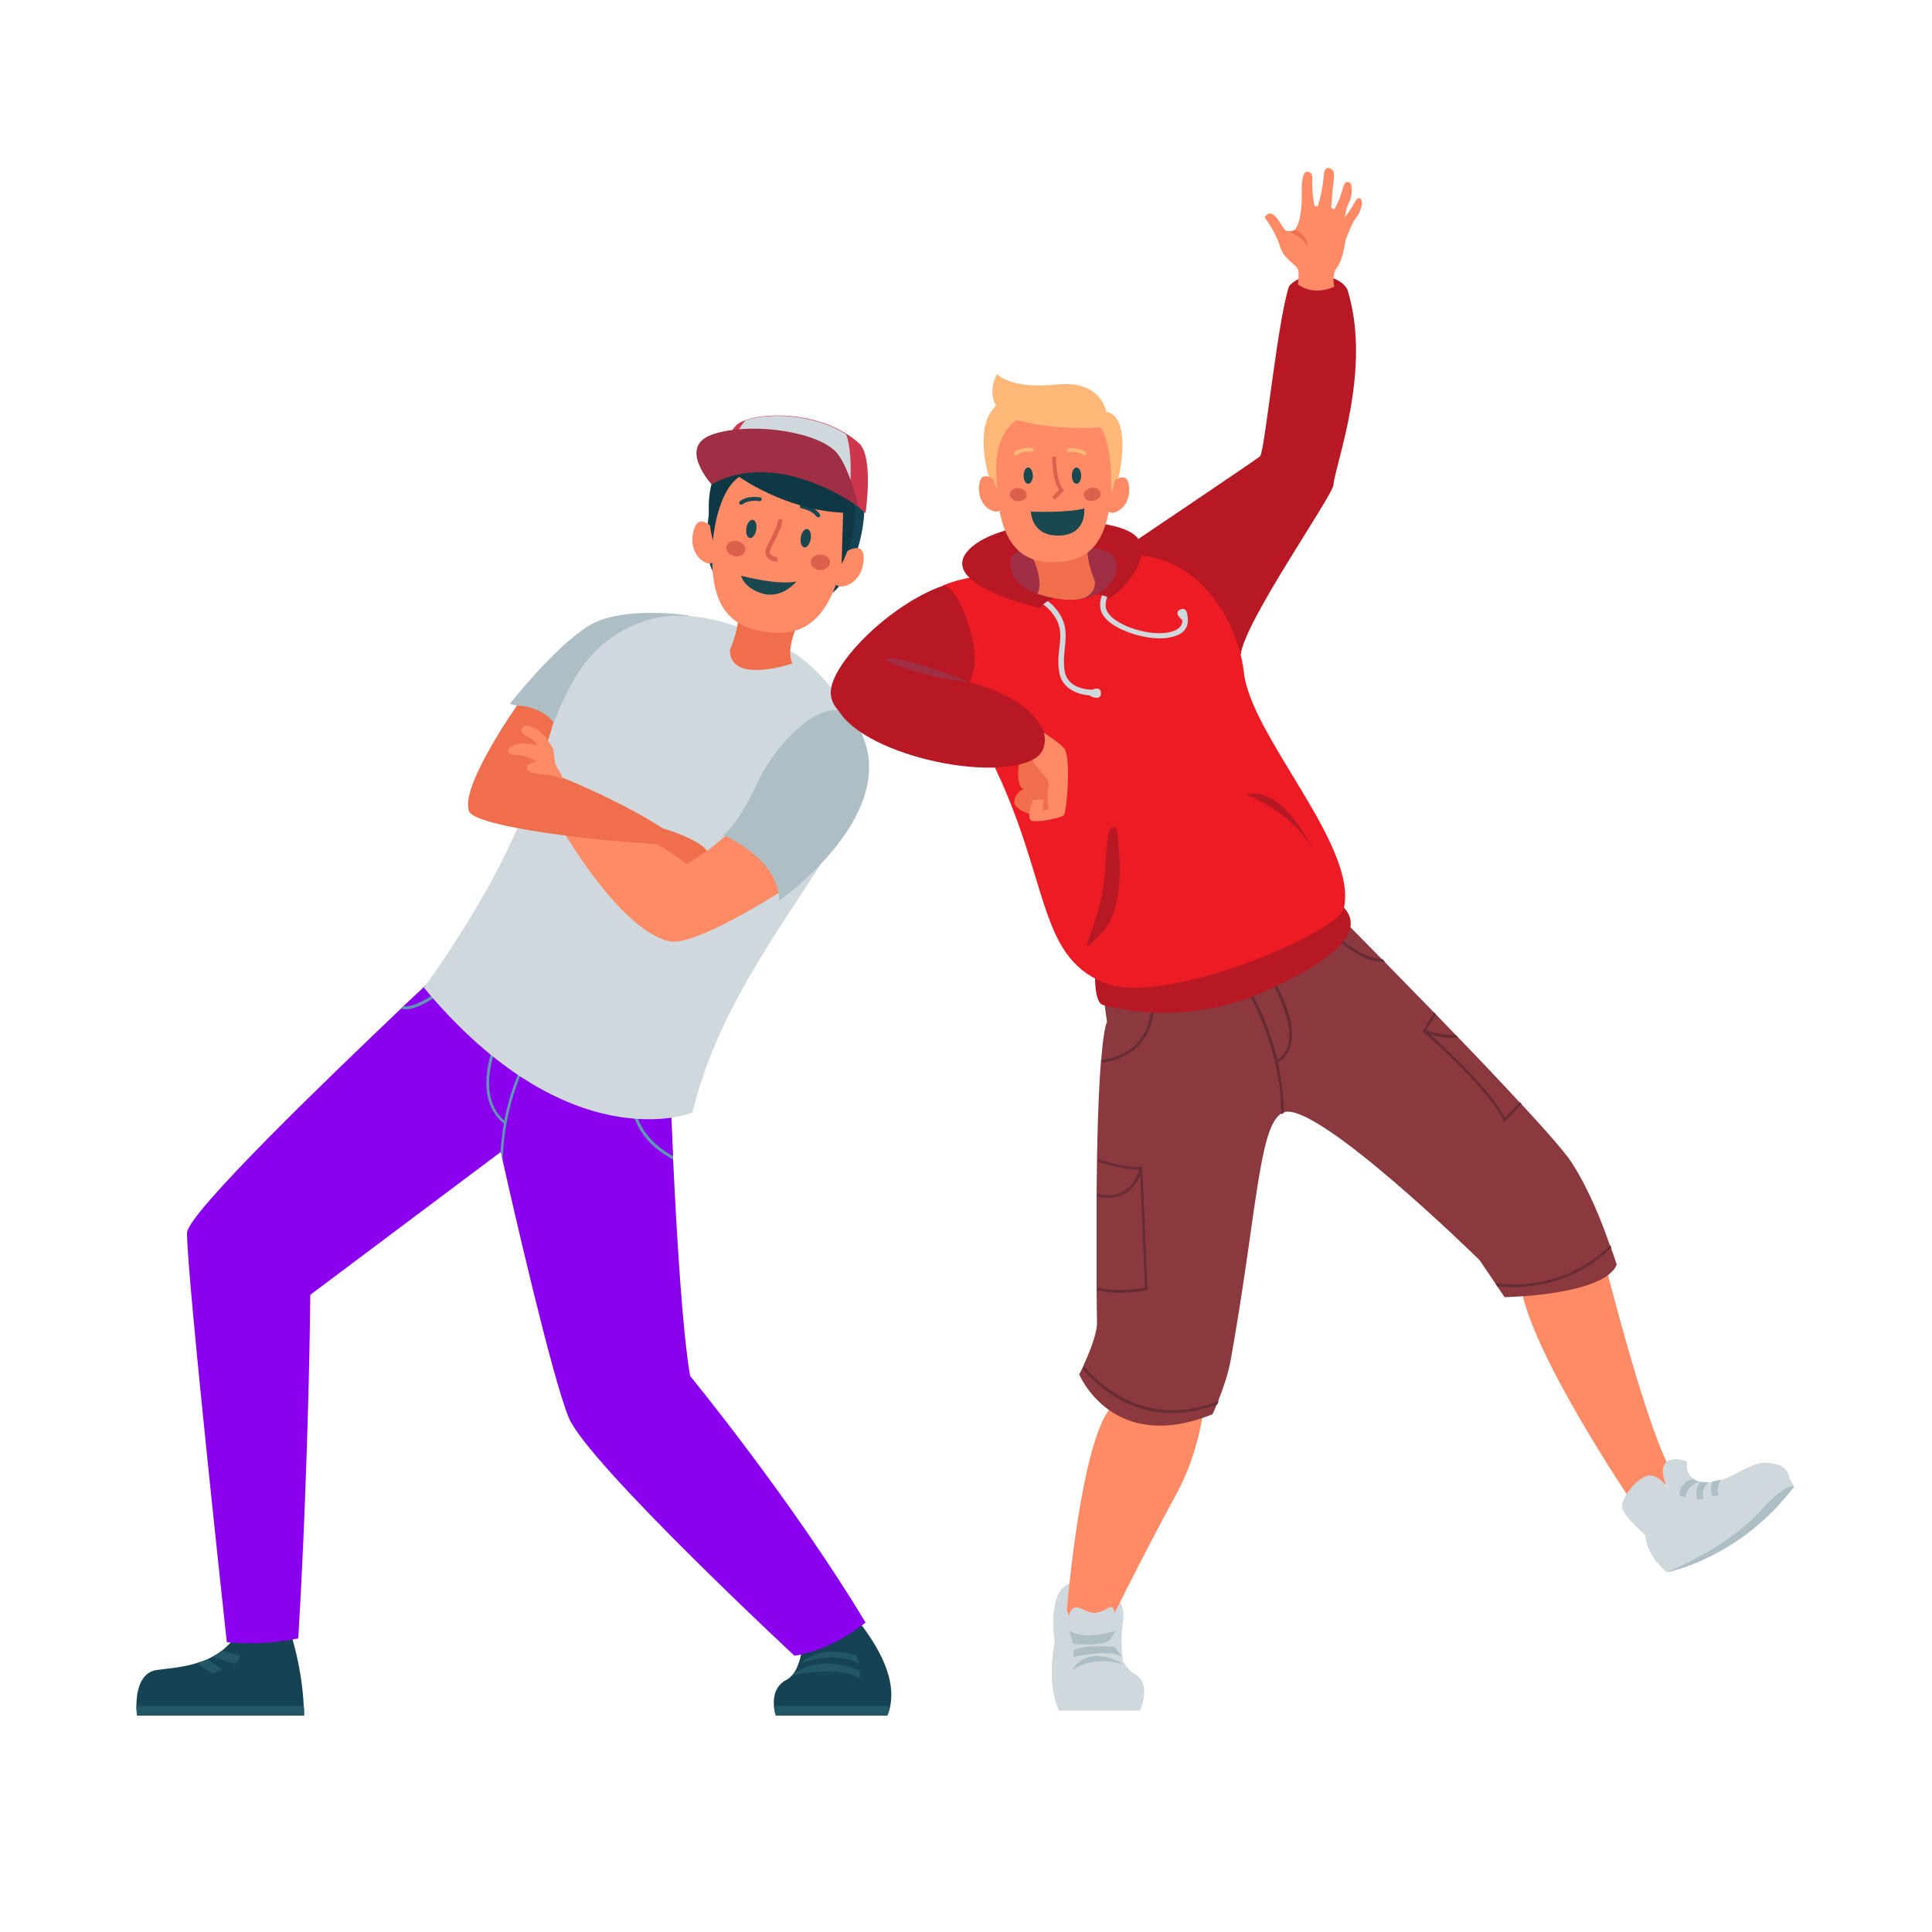 <?xml version="1.0" encoding="utf-8"?>
<!-- Generator: Adobe Illustrator 17.1.0, SVG Export Plug-In . SVG Version: 6.00 Build 0)  -->
<!DOCTYPE svg PUBLIC "-//W3C//DTD SVG 1.0//EN" "http://www.w3.org/TR/2001/REC-SVG-20010904/DTD/svg10.dtd">
<svg version="1.0" xmlns="http://www.w3.org/2000/svg" xmlns:xlink="http://www.w3.org/1999/xlink" x="0px" y="0px"
	 viewBox="0 0 500 500" style="enable-background:new 0 0 500 500;" xml:space="preserve">
<g id="BACKGROUND" style="display:none;">
	<g style="display:inline;opacity:0;">
		<rect x="0" y="0" style="fill:#FFFFFF;" width="500" height="500"/>
	</g>
	<path style="display:inline;fill:#ED1C24;" d="M247.7,45h185.4c9.8,0,17.7,8,17.7,17.8v117.4c0,9.8-7.9,17.8-17.7,17.8H308
		c-9,12.6-25.4,35.3-26.9,35.3c-1.4,0,1.3-21.4,3.1-35.3h-36.5c-9.8,0-17.7-8-17.7-17.8V62.8C230,53,237.9,45,247.7,45z"/>
	<path style="display:inline;fill:#FFFFFF;" d="M430.2,105.4H384h0h-43.9c-0.3,0-0.5,0.2-0.5,0.5v6.9c0,0.3,0.2,0.5,0.5,0.5H384h2.2
		h43.9c0.3,0,0.5-0.2,0.5-0.5v-6.9C430.7,105.6,430.5,105.4,430.2,105.4z"/>
	<path style="display:inline;fill:#FFFFFF;" d="M250.9,113.4h75.2c0.3,0,0.5-0.2,0.5-0.5v-7c0-0.3-0.2-0.5-0.5-0.5h-75.2
		c-0.3,0-0.5,0.2-0.5,0.5v7C250.4,113.2,250.6,113.4,250.9,113.4z"/>
	<path style="display:inline;fill:#FFFFFF;" d="M250.6,87.2h100.3c0.3,0,0.5-0.2,0.5-0.5v-7c0-0.3-0.2-0.5-0.5-0.5H250.6
		c-0.3,0-0.5,0.2-0.5,0.5v7C250.1,86.9,250.3,87.2,250.6,87.2z"/>
	<path style="display:inline;fill:#FFFFFF;" d="M369,87.2h61.3c0.3,0,0.5-0.2,0.5-0.5v-7c0-0.3-0.2-0.5-0.5-0.5H369
		c-0.3,0-0.5,0.2-0.5,0.5v7C368.5,86.9,368.7,87.2,369,87.2z"/>
	<polygon style="display:inline;fill:#FFFFFF;" points="250.1,164.8 430.7,164.8 430.7,164.8 430.7,156.8 250.1,156.8 	"/>
	<rect x="344.8" y="131.4" style="display:inline;fill:#FFFFFF;" width="85.9" height="8"/>
	<rect x="250.4" y="131.4" style="display:inline;fill:#FFFFFF;" width="85.9" height="8"/>
	<path style="display:inline;fill:#8A00EE;" d="M242.6,244.7H57.3c-9.8,0-17.7,8-17.7,17.8v117.4c0,9.8,7.9,17.8,17.7,17.8h125.1
		c9,12.6,25.4,35.3,26.9,35.3c1.4,0-1.3-21.4-3.1-35.3h36.5c9.8,0,17.7-8,17.7-17.8V262.5C260.4,252.7,252.4,244.7,242.6,244.7z"/>
	<path style="display:inline;fill:#FFFFFF;" d="M60.2,305h46.2h0h43.9c0.3,0,0.5,0.2,0.5,0.5v6.9c0,0.3-0.2,0.5-0.5,0.5h-43.9h-2.2
		H60.2c-0.3,0-0.5-0.2-0.5-0.5v-6.9C59.6,305.3,59.9,305,60.2,305z"/>
	<path style="display:inline;fill:#FFFFFF;" d="M239.5,313.1h-75.2c-0.3,0-0.5-0.2-0.5-0.5v-7c0-0.3,0.2-0.5,0.5-0.5h75.2
		c0.3,0,0.5,0.2,0.5,0.5v7C240,312.9,239.7,313.1,239.5,313.1z"/>
	<path style="display:inline;fill:#FFFFFF;" d="M239.8,286.8H139.5c-0.3,0-0.5-0.2-0.5-0.5v-7c0-0.3,0.2-0.5,0.5-0.5h100.3
		c0.3,0,0.5,0.2,0.5,0.5v7C240.3,286.6,240.1,286.8,239.8,286.8z"/>
	<path style="display:inline;fill:#FFFFFF;" d="M121.4,286.8H60.1c-0.3,0-0.5-0.2-0.5-0.5v-7c0-0.3,0.2-0.5,0.5-0.5h61.3
		c0.3,0,0.5,0.2,0.5,0.5v7C121.9,286.6,121.7,286.8,121.4,286.8z"/>
	<polygon style="display:inline;fill:#FFFFFF;" points="240.3,364.5 59.6,364.5 59.6,364.5 59.6,356.5 240.3,356.5 	"/>
	<rect x="59.6" y="331.1" style="display:inline;fill:#FFFFFF;" width="85.9" height="8"/>
	<rect x="154.1" y="331.1" style="display:inline;fill:#FFFFFF;" width="85.9" height="8"/>
</g>
<g id="OBJECTS">
	<g>
		<g>
			<path style="fill:#164353;" d="M35.3,441.5c0,1.5,0.2,2.5,0.2,2.5h43.2c0-0.9,0-1.7-0.1-2.5c-0.5-11.3-4.1-21.1-4.1-21.1
				l-10.8-4.6c-0.9,5.6-3.3,9.1-6.3,11.4c-0.8,0.6-1.6,1.1-2.5,1.6c-0.4,0.2-0.8,0.4-1.2,0.6c-0.9,0.4-1.8,0.7-2.8,1
				c-3.8,1.2-7.7,1.4-10.4,1.8C36,432.9,35.3,438.3,35.3,441.5z"/>
			<path style="fill:#225866;" d="M35.3,441.5c0,1.5,0.2,2.5,0.2,2.5h43.2c0-0.9,0-1.7-0.1-2.5H35.3z"/>
			<path style="fill:#225866;" d="M55,428.8l6,1.9l1.3-2.2l-4.8-1.3C56.7,427.8,55.8,428.4,55,428.8z"/>
			<path style="fill:#225866;" d="M51,430.4l4,2.7l2.5-1l-3.8-2.7C52.9,429.8,51.9,430.1,51,430.4z"/>
		</g>
		<g>
			<path style="fill:#164353;" d="M200.3,441.5c0.1,1.5,0.5,2.5,0.5,2.5h28.8c0.4-0.8,0.6-1.7,0.8-2.5c2.8-13.8-16.3-30.6-16.3-30.6
				l-6.1,8.1c0,0,0.7,13-4.4,15.7C200.5,436.3,200.1,439.3,200.3,441.5z"/>
			<path style="fill:#225866;" d="M230.4,441.5h-30.1c0.1,1.5,0.5,2.5,0.5,2.5h28.8C230,443.2,230.2,442.4,230.4,441.5z"/>
			<path style="fill:#225866;" d="M204.9,433.6c0,0,12.1-2.8,17.6,0.8v-2C222.6,432.4,212.4,427.5,204.9,433.6z"/>
			<path style="fill:#225866;" d="M207.3,430.5c0,0,7.7-3.5,15.2,0l-0.9-2C221.7,428.5,212.8,425.1,207.3,430.5z"/>
		</g>
		<path style="fill:#8A00EE;" d="M48.4,319.1c0,11.6,10.3,105.9,10.3,105.9c10.3,1,18.5-1,18.5-1c2.8-47.8,3.1-88.9,3.1-88.9
			l49.2-36.9l0.1-0.1c0,0,0.2,0.8,0.5,2.3c2.4,10.8,12.8,56.2,17.1,66.5c4.9,11.8,58.4,61.6,58.4,61.6c9.9-1.4,18.4-8.6,18.4-8.6
			c-19.2-31.9-45.4-63.8-45.4-63.8c-2-11.5-3.5-37-4.4-56.1c0-0.3,0-0.6,0-0.9c-0.6-12.9-0.9-22.7-0.9-22.7l9-18.5l-57.3-21.1
			l-12.9,16.4c0,0-2.9,2.7-7.6,7.1c-0.2,0.2-0.4,0.4-0.6,0.6C86.7,277.3,48.4,314,48.4,319.1z"/>
		<g>
			<path style="fill:#6097B2;" d="M174.2,300.1c0-0.3,0-0.6,0-0.9c-12.1-6.6-10-17-10-17.1l-0.7-0.2
				C163.3,282,161.2,293.2,174.2,300.1z"/>
			<path style="fill:#6097B2;" d="M130.4,290.8c-0.4,2.3-0.7,4.8-0.9,7.4l0.1-0.1c0,0,0.2,0.8,0.5,2.3c0.5-17.9,7.9-28.5,8-28.6
				l-0.6-0.4c-0.1,0.1-4.7,6.8-7,18.6c-8.7-7.7-0.2-23.6-0.1-23.8l-0.7-0.4C129.7,266,120.6,282.8,130.4,290.8z"/>
			<path style="fill:#6097B2;" d="M103.9,261C103.9,261.1,103.9,261.1,103.9,261c0.4,0.2,0.8,0.2,1.2,0.2c4.2,0,11.3-5.9,11.6-6.2
				l-0.5-0.6c-2.3,2-8.7,6.6-11.8,6C104.3,260.6,104.1,260.8,103.9,261z"/>
		</g>
		<path style="fill:#ADBEC4;" d="M178.3,159.3c0,0-17.4-2.8-26.2,2.8s-20.2,20.1-20.2,20.1s13.6,1.8,15.2,11.1
			C147,193.2,156.9,169.7,178.3,159.3z"/>
		<path style="fill:#CFD8DC;" d="M204.5,168.4c7.4,4,19.7,19,20.3,28.2c0.5,9-6.1,17.2-10.6,24.3c-14,21.9-28.7,41.3-35,67
			c0,0.2-32,12.8-69.5-32.3c0,0,21.2-28.5,28.5-52.8c3-9.9,6-20.4,11.7-29.1c6.3-9.6,17.1-15.2,28.3-14.3
			C187.8,160.1,197.2,164.5,204.5,168.4z"/>
		<path style="fill:#EF6E4B;" d="M207.6,159.2c0,0-4.7,8.1-2.5,12.5c0,0-16.2,5.6-16.2-3.5c0,0,3.1-6.8,1.9-11.2L207.6,159.2z"/>
		<path style="fill:#EF6E4B;" d="M171.6,214.4c0,0,9,2.6,11.3,5.7c2.3,3.2,4.3,10.3,4.3,10.3h-15.6l-2.9-5.4l-3.4-7.2L171.6,214.4z"
			/>
		<g>
			<path style="fill:#164353;" d="M186.5,150.2c0,0-6.3-2.7-2.2-21.7c2.7-12.6,6.6-14.5,9.1-14.6c0,0,3.1-4.6,13.8-2.4
				c7.3,1.5,13.2,6,15.8,14.2c2.7,8.6-2.7,27-9.8,28.9L186.5,150.2z"/>
			<path style="fill:#FF8B66;" d="M185,137.4c0,0-4-5.5-5.5-0.1c-1.7,6.3,3.7,9.9,5.2,8C186.2,143.5,185,137.4,185,137.4z"/>
			<path style="fill:#FF8B66;" d="M218.3,143.2c0,0,5.6-4,5.2,1.7c-0.4,6.6-6.7,8.2-7.5,5.9C215.3,148.6,218.3,143.2,218.3,143.2z"
				/>
			<path style="fill:#FF8B66;" d="M197.4,163.4c-10.6-1.7-15.4-9.6-12-30.4c1.8-10.7,8.3-16.4,20.1-14.4c11.9,2,15.8,9.3,14,20
				C215.8,160.9,208.3,165.2,197.4,163.4z"/>
			
				<ellipse transform="matrix(1 -9.197052e-003 9.197052e-003 1 -1.329 1.959)" style="fill:#DB614D;" cx="212.3" cy="145.5" rx="2.5" ry="2"/>
			
				<ellipse transform="matrix(0.974 0.227 -0.227 0.974 37.111 -39.478)" style="fill:#DB614D;" cx="190.5" cy="141.9" rx="2.5" ry="2"/>
			<g>
				<path style="fill:#1A4850;" d="M211.8,133.9c0.1,0,0.2,0,0.3-0.1c0.2-0.2,0.3-0.5,0.1-0.7c-1.5-2.2-4.4-2.6-4.6-2.6
					c-0.3,0-0.6,0.2-0.6,0.5c0,0.3,0.2,0.6,0.5,0.6c0,0,2.6,0.4,3.8,2.1C211.5,133.8,211.6,133.9,211.8,133.9z"/>
			</g>
			<g>
				<path style="fill:#1A4850;" d="M191.9,130.6c0.1,0,0.2,0,0.3-0.1c1.7-1.3,4.3-0.8,4.3-0.8c0.3,0.1,0.6-0.1,0.6-0.4
					c0.1-0.3-0.1-0.6-0.4-0.6c-0.1,0-3.1-0.6-5.2,1c-0.2,0.2-0.3,0.5-0.1,0.8C191.5,130.6,191.7,130.6,191.9,130.6z"/>
			</g>
			
				<ellipse transform="matrix(0.987 0.163 -0.163 0.987 25.431 -32.089)" style="fill:#1A4850;" cx="208.5" cy="139.2" rx="1.3" ry="2.4"/>
			
				<ellipse transform="matrix(0.987 0.163 -0.163 0.987 24.865 -29.821)" style="fill:#1A4850;" cx="194.4" cy="136.8" rx="1.3" ry="2.4"/>
			<path style="fill:#1A4850;" d="M191.8,149c0,0,9.2,2.5,14.3,1.5c0,0-3.5,4.4-8.5,3.2C192.5,152.3,191.8,149,191.8,149z"/>
			<path style="fill:#0E3944;" d="M191.3,123.4c0,0,11.9,8.6,26.9,9.3l-0.4,13.3c0,0,14-25.7-13.7-30.3
				c-27.6-4.6-19.6,24.2-19.6,24.2S185.4,127.5,191.3,123.4z"/>
			<g>
				<path style="fill:#DB614D;" d="M201.1,145.4l0.1-1.2c0,0-1.6-0.1-2-1.1c-0.2-0.4,0.5-1.7,1.1-2.8c0.8-1.6,1.9-3.6,2.3-5.8
					l-1.1-0.2c-0.4,2-1.4,3.9-2.2,5.5c-0.9,1.7-1.5,2.9-1.1,3.8C198.8,145.2,201,145.4,201.1,145.4z"/>
			</g>
			<path style="fill:#CE364C;" d="M184.9,123.4c20.1-8.7,39.1,9.4,39.1,9.4s2.2-14.6-1.7-18.1c-1-0.9-2.1-1.7-3.2-2.4
				c-8.9-5.6-20.7-5.5-26.1-3.6c-1.1,0.4-2,0.9-2.5,1.4C187.3,113.4,184.9,123.4,184.9,123.4z"/>
			<path style="fill:#CFD8DC;" d="M187.3,120.2c0,0,16.9-3.3,32.6,7.1c0,0,1-9.5-0.9-14.9c-8.9-5.6-20.7-5.5-26.1-3.6
				C189.8,112.3,187.3,120.2,187.3,120.2z"/>
			<path style="fill:#A02E44;" d="M222.2,131.1c0,0-2.7-11.4-6.3-14.6c-6-5.3-22.8-7.2-31.7-4s0,12.9,0,12.9
				S198.4,115.3,222.2,131.1z"/>
		</g>
		<path style="fill:#FF8B66;" d="M196.2,206.6c0,0-6.9,10.7-18.6,17c0,0-14.7-12.8-33.7-11.6c0,0,15.8,28.5,29.3,31.6
			c7.1,1.7,32.9-15.4,32.9-15.4S200.9,210,196.2,206.6z"/>
		<path style="fill:#ADBEC4;" d="M221.6,187.2c-6.3-10.3-20.9,4.9-25.8,15.8c-5,10.8-8.6,13.1-8.6,13.1s14.5,6.1,14.4,17
			C201.6,233.1,235.4,209.6,221.6,187.2z"/>
		<path style="fill:#EF6E4B;" d="M177.5,218.8c0,0-8.9-8.7-38-20l3.8-11.8c-3.3-4.4-9.5-4.4-9.5-4.4s-14.9,21.1-12.4,27.4
			C123.1,213.9,154.2,218,177.5,218.8z"/>
		<path style="fill:#FF8B66;" d="M145.6,201.6c0,0-0.2-1.2-1.3-2.8c-1.1-1.5-0.8-4.3-1.2-5.1c-0.4-0.9-2.7-4.4-4.2-5
			c-1.5-0.7-3.5-1.8-3.9,0.1c-0.4,1.9,2.7,1.4,4.1,4.2c0,0-3.1-1-5.5-0.4c-2.5,0.6-3.1,2.8-0.1,2.8c2.4-0.1,5.5,1.7,5.5,1.7
			s-3.2,0.5-2.6,1.9C137.1,200.9,140.9,199.7,145.6,201.6z"/>
	</g>
	<g>
		<path style="fill:#CFD8DC;" d="M293.6,433.2c-1.1-0.6-2.1-1.8-3-3.4c0,0-0.8-4.7,0-9.7c0.8-4.9-1.4-9-8.4-10.5
			c-6.8-1.5-10.8,1.8-9.3,15.5c0,0,0,0,0,0c-1,5.7-1.2,12.2,1.1,17.6h21C295,442.8,298.3,435.7,293.6,433.2z"/>
		<path style="fill:#FF8B66;" d="M311.9,359.4c0,0,0,13.7-7.7,27.7c-7.8,14.3-17.5,33.8-17.5,33.8s-6.5,6.3-10.6-4.1
			c0,0,2.9-36.3,9.5-49.6C292.3,353.8,311.9,359.4,311.9,359.4z"/>
		<path style="fill:#FF8B66;" d="M412.4,315c0,0,12.5,52.5,20.4,66.3c0,0-1.8,5.8-10.4,7.5c0,0-27.1-39.9-28.9-56.7
			C391.8,315.3,412.4,315,412.4,315z"/>
		<g>
			<path style="fill:#8B383E;" d="M418.4,327.3c-3.3,8-29,8.4-29,8.4l-2-2.9l-0.5-0.8l-4-5.9c0,0-42.5-41.7-50.8-38.2h0
				c-0.2,0.1-0.5,0.2-0.7,0.4c-5.7,4.1-6.2,26.3-12.9,63.7c-0.6,3.5-2.1,7.7-3.2,10.5c-0.1,0.3-0.2,0.6-0.4,0.9
				c-0.6,1.6-1.1,2.6-1.1,2.6c-25.9,10.5-34.5-10.3-34.5-10.3s0.3-0.6,0.8-1.6c0.1-0.2,0.2-0.4,0.3-0.7c1.4-3,3.5-8.2,3.5-10.9
				c0-3-0.1-5.9-0.1-8.7c0-0.3,0-0.5,0-0.7c0-9,0-16.8,0-23.6v-0.7c0-3,0.1-5.7,0.1-8.3v-0.7c0.2-11.8,0.6-19.7,1-24.9
				c0-0.2,0-0.5,0.1-0.7c0.7-8.8,1.5-9.7,1.5-9.7l-5.2-36.1h56.7c0,0,8.5,8.5,19.6,19.8c0.2,0.2,0.5,0.4,0.7,0.7
				c4,4.1,8.3,8.5,12.7,13c0.2,0.2,0.4,0.4,0.5,0.5c1.7,1.8,3.4,3.5,5.1,5.3c0.2,0.2,0.4,0.4,0.6,0.6c5.7,5.9,11.2,11.7,15.9,16.8
				c0.2,0.2,0.3,0.3,0.5,0.5c6.5,7,11.4,12.6,13.1,15.2c4.5,6.9,8,15.8,9.9,21.4c0,0,0,0,0,0c0.1,0.3,0.2,0.5,0.3,0.7
				C417.9,325.6,418.4,327.3,418.4,327.3z"/>
			<g>
				<path style="fill:#662C33;" d="M295.2,270c-2.3,2.7-5.7,4.4-10,5c0-0.2,0-0.5,0.1-0.7c4.1-0.6,7.3-2.2,9.4-4.8
					c3.9-4.6,3.3-10.8,3.2-10.9l0.7-0.1C298.7,258.8,299.3,265.1,295.2,270z"/>
				<path style="fill:#662C33;" d="M358.5,248.9c-0.2,0-0.4,0-0.7,0c-6.3,0-12.9-6.9-13.2-7.2l0.5-0.5c0.1,0.1,6.6,7,12.7,7
					C358,248.5,358.2,248.7,358.5,248.9z"/>
				<path style="fill:#662C33;" d="M315.4,362.6c-0.1,0.3-0.2,0.6-0.4,0.9c-4.2,1.5-8.1,2.2-11.6,2.2c-11.2,0-19-6.5-23.2-11.4
					c0.1-0.2,0.2-0.4,0.3-0.7C286.1,360,297.7,369.4,315.4,362.6z"/>
				<path style="fill:#662C33;" d="M330.7,275c0.9,4,1.5,8.4,1.6,13c-0.2,0.1-0.5,0.2-0.7,0.4c0-21.1-12.3-37.6-12.4-37.8l0.6-0.4
					c0.1,0.1,7.4,9.9,10.8,24.1c1.4-0.9,2.4-2.3,2.8-4c1.8-7.4-6.3-19.5-6.3-19.7l0.6-0.4c0.3,0.5,8.3,12.5,6.4,20.2
					C333.5,272.4,332.4,274,330.7,275z"/>
				<path style="fill:#662C33;" d="M393.8,285.7c-2.1,2.3-4,4.2-4.2,4.4l-0.4,0.4l-0.2-0.5c-2.7-7.2-20.4-22.8-20.6-22.9l-0.2-0.2
					l2.9-4.9c0.2,0.2,0.4,0.4,0.5,0.5l-2.5,4.1c3.4,1.2,5.9,1.4,7.6,1.2c0.2,0.2,0.4,0.4,0.6,0.6c-0.6,0.1-1.2,0.2-1.8,0.2
					c-1.6,0-3.4-0.3-5.4-0.9c4,3.6,16.5,15.2,19.3,21.6c1.1-1.1,2.5-2.5,3.9-4C393.5,285.3,393.6,285.5,393.8,285.7z"/>
				<path style="fill:#662C33;" d="M297,333.8l-0.3,0.1c-0.3,0.1-3.4,0.7-7.1,0.7c-1.8,0-3.8-0.2-5.5-0.7c0-0.3,0-0.5,0-0.7
					c4.6,1.3,10.8,0.3,12.2,0l-1.2-29.1c-0.7,1.6-2,3.8-4.4,5c-1.2,0.6-2.5,0.9-3.9,0.9c-0.9,0-1.8-0.1-2.7-0.3v-0.7
					c2.4,0.6,4.5,0.4,6.3-0.5c3-1.5,4.1-4.6,4.5-5.9c-2.3,0.3-7.1-0.8-10.7-1.9v-0.7c3.9,1.2,9.1,2.5,11,1.9l0.4-0.2L297,333.8z"/>
				<path style="fill:#662C33;" d="M417,322.9c-4.1,4-12.4,10.2-25.3,10.2c-1.4,0-2.8-0.1-4.2-0.2l-0.5-0.8
					c15.6,1.8,25.4-5.5,29.8-9.9C416.9,322.5,416.9,322.7,417,322.9z"/>
			</g>
		</g>
		<path style="fill:#B71824;" d="M348.7,74.9c0,0-1.6-3.6-8.1-3.6c-5.1,0-7,2.8-7,2.8c-3,8.9-6.3,42.8-7.5,44
			c-0.6,0.6-38.2,25.9-38.2,25.9c20.4,0.4,33.2,25.5,33.2,25.5c0.7-8.3,23.7-41,24-44C345.5,120.2,355.2,95.6,348.7,74.9z"/>
		<path style="fill:#B71824;" d="M283.4,252.5c0,0-0.2,7.1,2.1,7.6c2.3,0.5,21,6,42.4-3.8c21.5-9.8,25.2-17,18.9-22.4
			C340.5,228.5,283.4,252.5,283.4,252.5z"/>
		<path style="fill:#ED1C24;" d="M274.8,149c0,0-19.5-2.3-30.7,2.5c0,0-3.1,13.9,12.3,44.9c15.4,31,11.8,50.6,29.2,57.9
			c15.4,6.5,60.8-12.9,62.2-19.3c3.6-16.2-24.2-44.6-25.9-61.1C320,157.4,303.9,132.7,274.8,149z"/>
		<path style="fill:#B71824;" d="M244,151.6c-13.7,4.8-29,20.2-29,27.6c0,7.4,12.8,10.2,12.8,10.2l21-10.2c0,0,6-4.2,2.2-16.4
			C247.2,150.4,244,151.6,244,151.6z"/>
		<g>
			<path style="fill:#CFD8DC;" d="M300.1,165.2c-4.1,0-9.1-1.5-12.3-3.7c-1.7-1.2-2.8-2.6-3-4c-0.8-4.8,4-7.3,4.2-7.4l0.6,1.2
				c-0.2,0.1-4,2.1-3.4,6c0.2,1,1,2.1,2.4,3.1c3.5,2.5,9.6,4,13.6,3.3c1.8-0.3,3-1,3.5-1.9c0.6-1.2,0.1-2.5,0.1-2.5l1.3-0.6
				c0,0.1,0.8,1.9-0.1,3.7c-0.7,1.4-2.2,2.2-4.5,2.6C301.8,165.2,301,165.2,300.1,165.2z"/>
		</g>
		<g>
			<path style="fill:#CFD8DC;" d="M282.8,180c-3,0-8-1.3-8.7-6.2c-0.4-2.5-0.1-4.6,0.1-6.5c0.3-2.7,0.5-4.9-1.1-7.5
				c-2.6-4.3-6.2-4.6-6.4-4.6l0.1-1.4c0.2,0,4.4,0.3,7.5,5.2c1.8,3,1.6,5.6,1.3,8.4c-0.2,1.9-0.4,3.8-0.1,6.1c0.8,5.4,7.6,5,7.9,5
				l0.1,1.4C283.2,180,283,180,282.8,180z"/>
		</g>
		<path style="fill:#B71824;" d="M287.1,154.9c0,0,10.3-7,7.9-14.6c-2.5-7.6-35.7-7.1-44.3,2c-8.6,9.1,18.6,15.1,18.6,15.1
			C271.3,153.1,284.8,152.7,287.1,154.9z"/>
		<path style="fill:#A02E44;" d="M268.5,153.7c-4.9-1.7-7.8-5.2-6.8-9.3c1.1-4.1,22.1-4.2,26.1-0.9S286.2,159.7,268.5,153.7z"/>
		<path style="fill:#EF6E4B;" d="M266.2,142.2c0,0,4.3,7.4,2.3,11.5c0,0,14.9,5.1,14.9-3.2c0,0-2.8-6.2-1.7-10.3L266.2,142.2z"/>
		<g>
			<path style="fill:#FFB878;" d="M261.2,135.7c0,0-7.3-11.7-6.6-22.9c0.3-5.6,3.2-7.8,3.2-7.8s-2.3-3.2,0.2-8.2c0,0,3.4,4,15.5,2.7
				c11.6-1.2,12.8,7.1,12.8,7.1c8.3,1.2,2.7,26.4-3.1,29H261.2z"/>
			<path style="fill:#FF8B66;" d="M258.1,124.9c0,0-4.2-4.2-4.7,0.7c-0.6,5.7,4.6,8,5.6,6.2C260,130,258.1,124.9,258.1,124.9z"/>
			<path style="fill:#FF8B66;" d="M287.5,125.2c0,0,4.2-4.2,4.7,0.7c0.6,5.7-4.6,8-5.6,6.2C285.7,130.3,287.5,125.2,287.5,125.2z"/>
			<path style="fill:#FF8B66;" d="M272.4,145.5c-9.3,0-14.6-6.1-14.6-24.3c0-9.4,4.8-15.2,15.2-15.2c10.4,0,14.8,5.8,14.8,15.2
				C287.9,140.7,282,145.5,272.4,145.5z"/>
			
				<ellipse transform="matrix(0.985 -0.172 0.172 0.985 -17.795 50.488)" style="fill:#DB614D;" cx="282.7" cy="128" rx="2.2" ry="1.7"/>
			
				<ellipse transform="matrix(0.998 6.507868e-002 -6.507868e-002 0.998 8.889 -16.875)" style="fill:#DB614D;" cx="263.5" cy="128" rx="2.2" ry="1.7"/>
			<g>
				<path style="fill:#FFB878;" d="M280.7,117.8c-0.1,0-0.2,0-0.4-0.1c-1.5-1.1-3.7-0.7-3.7-0.7c-0.2,0-0.5-0.1-0.5-0.4
					c0-0.3,0.1-0.5,0.4-0.5c0.1,0,2.7-0.5,4.5,0.9c0.2,0.2,0.2,0.4,0.1,0.7C280.9,117.8,280.8,117.8,280.7,117.8z"/>
			</g>
			<g>
				<path style="fill:#FFB878;" d="M262.8,117.9c-0.1,0-0.2-0.1-0.3-0.2c-0.2-0.2-0.1-0.5,0.1-0.7c1.8-1.4,4.4-1.1,4.5-1
					c0.3,0,0.4,0.3,0.4,0.5c0,0.3-0.3,0.4-0.5,0.4c0,0-2.3-0.3-3.7,0.8C263.1,117.9,263,117.9,262.8,117.9z"/>
			</g>
			<ellipse style="fill:#1A4850;" cx="278.6" cy="123.1" rx="1.2" ry="2.1"/>
			<ellipse style="fill:#1A4850;" cx="266.1" cy="123.1" rx="1.2" ry="2.1"/>
			<path style="fill:#FFB878;" d="M260.7,108c0,0,9.9,3.6,24.2,2.6c0,0,3,3.8,2.7,17.1c0,0,8.3-24.1-16-24.1s-13.4,23.5-13.4,23.5
				S256.1,112.5,260.7,108z"/>
			<g>
				<path style="fill:#DB614D;" d="M273,129.3l-0.7-0.7l1.8-1.8c-1.8-2.5-1.8-8.4-1.8-8.6l1,0c0,0.1,0,6.4,1.8,8.3l0.3,0.4
					L273,129.3z"/>
			</g>
			<path style="fill:#1A4850;" d="M266.8,132.4c0,0,9.2,0.4,13.8-0.8c0,0,0.8,6.7-6.3,7C266.8,138.9,266.8,132.4,266.8,132.4z"/>
		</g>
		<path style="fill:#CFD8DC;" d="M306,157.6c1.8-0.3,1.6,4.3,0,2.9C304.4,159.2,304.2,157.9,306,157.6z"/>
		<path style="fill:#CFD8DC;" d="M284.9,179.8c-0.3,1.8-4.5,0.1-2.8-1C283.9,177.8,285.1,178,284.9,179.8z"/>
		<path style="fill:#EF6E4B;" d="M266.1,189.4c0,0-2.8,7.1-2.6,11.2c0.2,4,1.5,3.5,1.5,3.5s-2.1,0.8-2.5,3.2c-0.4,2.3,5.5,4,5.9,4
			s4.5-1.6,4.5-1.6l0.9-13.2l-3.7-2.3L266.1,189.4z"/>
		<path style="fill:#FF8B66;" d="M268.3,188.4c0,0,5.1,3.2,7,5.1c2,1.9,0.8,16.8,0,17.5c-0.8,0.7-7.3,2.1-8.5,1.3
			c-1.2-0.8,0.5-5.2,0.5-5.2s3.2-0.7,2.8,0.5c-0.5,1.2,0,2.3,0,2.3l1.3-0.5c0,0-0.7-3.3,0-5.8c0.7-2.5-4.6-5-5.2-9.5
			C265.6,189.7,268.3,188.4,268.3,188.4z"/>
		<path style="fill:#B71824;" d="M215.9,181.2c-1.6-7,5.3-9.5,15-8.3c11.2,1.4,34.2,4.3,39.2,16.5c0,0,1.6,4.8-2.6,7.1
			C255.6,202.9,218.9,194.3,215.9,181.2z"/>
		<path style="fill:#A02E44;" d="M250.9,176.5c0,0-13.4-5.5-20-6.1C224.2,169.9,240.1,175.7,250.9,176.5z"/>
		<g>
			<path style="fill:#FF8B66;" d="M351,56.3c-1,1.1-2.7,5.6-2.7,5.6c-0.7,3.8-1.1,5.8-2.4,7.5c-1.3,1.7-0.6,4.8-0.6,4.8
				s-5.1,2.6-9.4-0.6c0,0,0.4-3,0-3.9c-0.9-1.7-3.7-2.6-4.7-6.1c-1-3.5-3.9-7.3-3.9-7.3s0.8-1.8,2.3-0.7c1.5,1.1,2.5,3.9,3.3,4.1
				c0.2,0.1,0.3,0.1,0.5,0.1c0,0,0,0,0,0c0.6,0.1,1.3-0.1,1.7-0.4c0,0,0.1,0,0.1-0.1c1.4-1.6,1.7-6.3,1.7-8.5c-0.1-2.9,0-7,1.8-6.3
				c1.8,0.7,0.2,2.3,1.5,8.8l0.7,0.1c0.1,0.5,1.4-3.9,1.7-8.1c0.2-2.8,2.1-1.8,2.5-0.9c0.4,0.9-0.2,3.7-0.3,5.8
				c-0.1,1.4-0.2,2.8-0.3,3.6l0.8,0.4c2.8-4.9,1.9-7,3.5-7.1c1.6-0.1,1.1,4.1,0.2,5.6c-0.4,0.7-0.7,2.1-1,3.5
				c2.9-3.3,2.6-5.1,3.9-4.9C353.2,51.9,352,55.2,351,56.3z"/>
			<path style="fill:#EF6E4B;" d="M338.5,64.1c-1-2.7-4.5-3.9-4.9-4.1c0.6,0.1,1.3-0.1,1.7-0.4C338.6,61.1,338.5,64.1,338.5,64.1z"
				/>
		</g>
		<g>
			<path style="fill:#CFD8DC;" d="M277.6,422.2c0,0-1.9-4-0.2-5.7c1.7-1.7,3.8,1.5,6.7,0.8c3-0.7,3.6-2.8,4.4,0.1
				C289.3,420.2,288.4,429.2,277.6,422.2z"/>
			<path style="fill:#ADBEC4;" d="M288.7,422c0,0-7.9,2.8-12,0l1,3.4c0,0,8.6,0.9,9.8-1.3L288.7,422z"/>
			<path style="fill:#ADBEC4;" d="M288.6,426.3c0,0-7.3-1-10.8,0.8v1.7c0,0,9.5-2.2,12.5,0L288.6,426.3z"/>
			<path style="fill:#ADBEC4;" d="M277.5,432.3c0,0,1.4-3.4,5.8-3.7c4.4-0.2,7.4,2.2,7.4,2.2S283.7,428,277.5,432.3z"/>
		</g>
		<g>
			<path style="fill:#CFD8DC;" d="M464.3,384.7c-13.9,18.6-32.9,22.2-32.9,22.2c-5.5-4.4-5.6-9.6-5.6-9.6s-5.3-4.7-6-7
				s4.6-9.1,7.7-8.4c2.2,0.5,3.4,2.2,4,3.2c-2.6-5.9-0.5-7.9,3.2-7.4c3.9,0.5,0.2,1.4,3,4.5c0.2,0.2,0.4,0.4,0.7,0.6
				c0.5,0.4,1.1,0.6,1.8,0.7c0.6,0.1,1.3,0.1,2,0.1c0.4,0,0.7-0.1,1.1-0.1c0.7-0.1,1.4-0.3,2.2-0.5c1.2-0.4,2.4-0.9,3.5-1.5
				c4.8-2.6,6.8-3.5,10.5-2.6c3.7,0.9,3.6,3.7,3.6,3.7L464.3,384.7z"/>
			<path style="fill:#ADBEC4;" d="M464.3,384.7c-13.9,18.6-32.9,22.2-32.9,22.2c9.7-4.2,18.6-9.6,24.6-16.3
				C462.1,383.8,464.3,384.7,464.3,384.7z"/>
			<g>
				<path style="fill:#ADBEC4;" d="M438.3,382.8c0.5,0.4,1.1,0.6,1.8,0.7c-3.7,0.7-3.9,4-3.9,4l-1.6-0.5
					C434.9,383.1,438,382.8,438.3,382.8z"/>
				<path style="fill:#ADBEC4;" d="M440.8,387.9l-1.6,0.1c-0.6-2.3,0.2-3.7,1-4.5c0.6,0.1,1.3,0.1,2,0.1
					C440.1,385.5,440.8,387.9,440.8,387.9z"/>
				<path style="fill:#ADBEC4;" d="M444.8,387l-1.6,0.2c-0.6-1.7-0.4-2.9,0-3.8c0.7-0.1,1.4-0.3,2.2-0.5
					C444,384.9,444.8,387,444.8,387z"/>
			</g>
		</g>
		<path style="fill:#B71824;" d="M288.9,214.3c0,0,3.6,19.4-3.7,27.1c-7.3,7.7-2.5,1.4-0.3-8.6C287.1,222.9,285.4,212.4,288.9,214.3
			z"/>
		<path style="fill:#B71824;" d="M322.4,205.7c0,0,11.5,3.8,17.5,14.4C339.9,220,331.9,202.8,322.4,205.7z"/>
	</g>
</g>
<g id="DESIGNED_BY_FREEPIK">
</g>
</svg>
